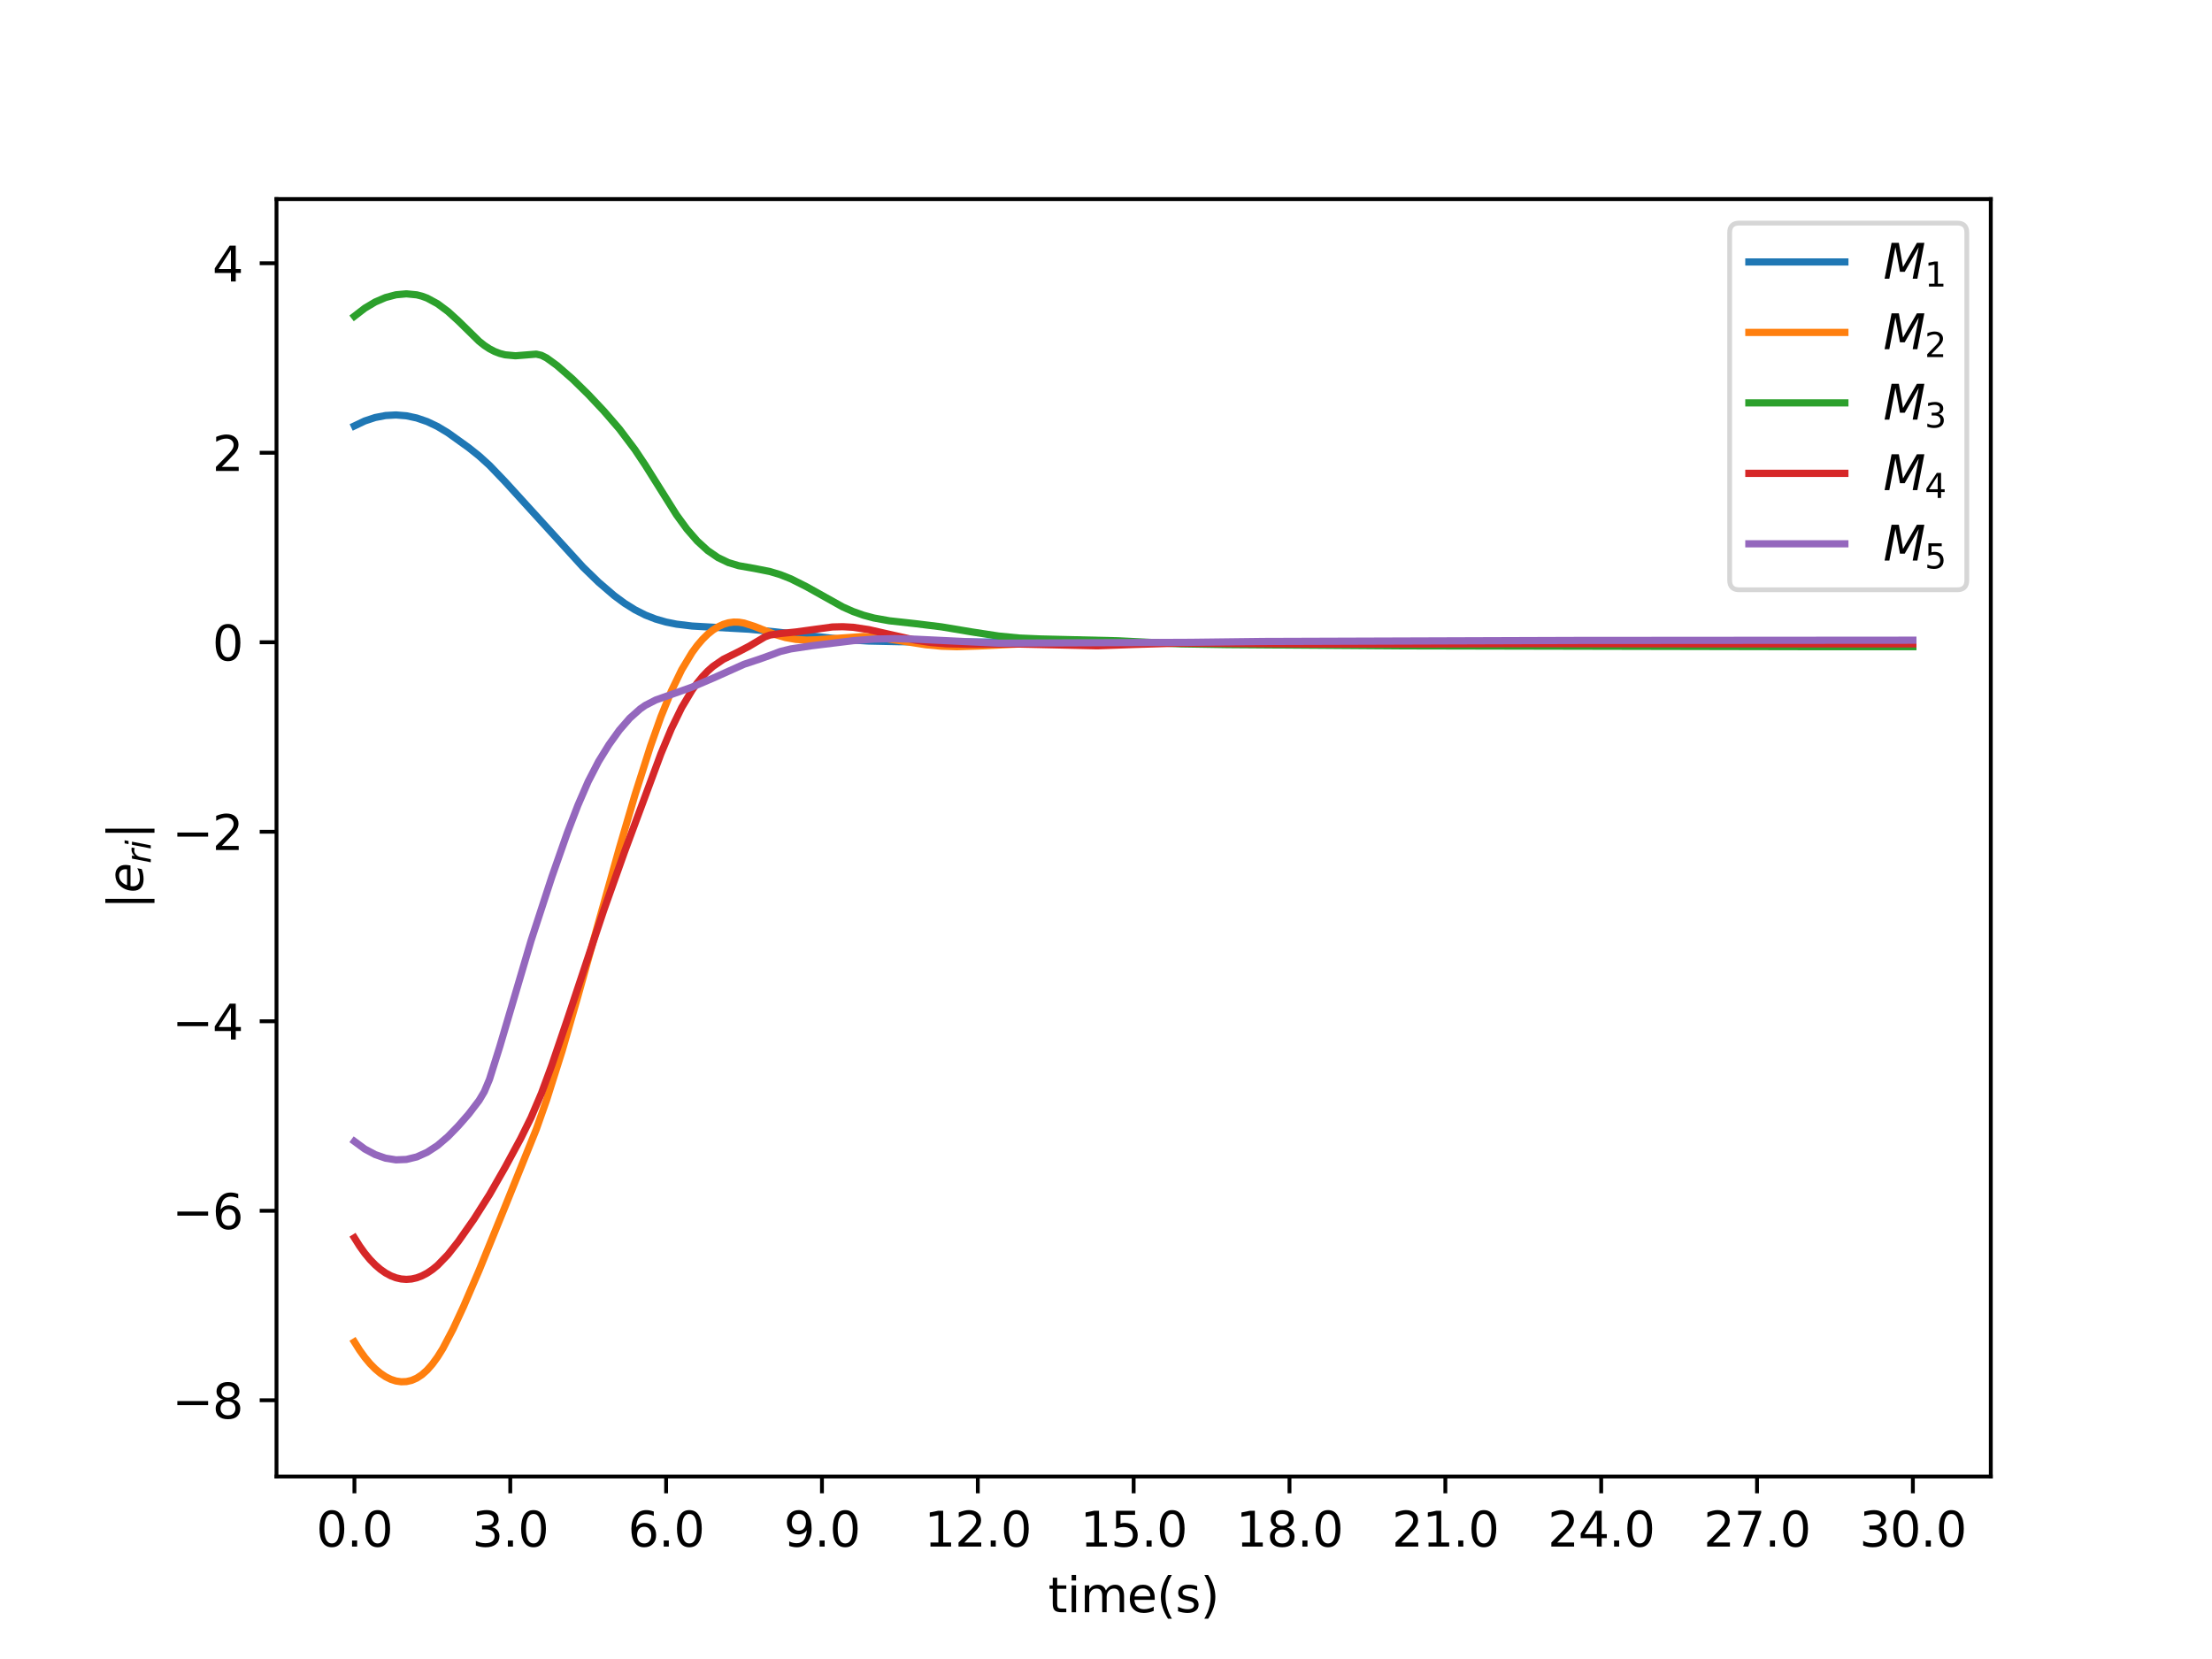 <?xml version="1.0" encoding="UTF-8" standalone="no"?>
<svg
   width="460.8pt"
   height="345.6pt"
   viewBox="0 0 460.8 345.6"
   version="1.1"
   id="svg456"
   sodipodi:docname="resultant_error_formal.svg"
   inkscape:version="1.1.2 (b8e25be833, 2022-02-05)"
   xmlns:inkscape="http://www.inkscape.org/namespaces/inkscape"
   xmlns:sodipodi="http://sodipodi.sourceforge.net/DTD/sodipodi-0.dtd"
   xmlns:xlink="http://www.w3.org/1999/xlink"
   xmlns="http://www.w3.org/2000/svg"
   xmlns:svg="http://www.w3.org/2000/svg"
   xmlns:rdf="http://www.w3.org/1999/02/22-rdf-syntax-ns#"
   xmlns:cc="http://creativecommons.org/ns#"
   xmlns:dc="http://purl.org/dc/elements/1.1/">
  <sodipodi:namedview
     id="namedview458"
     pagecolor="#ffffff"
     bordercolor="#666666"
     borderopacity="1.0"
     inkscape:pageshadow="2"
     inkscape:pageopacity="0.0"
     inkscape:pagecheckerboard="0"
     inkscape:document-units="pt"
     showgrid="false"
     inkscape:zoom="5.3585435"
     inkscape:cx="130.4459"
     inkscape:cy="240.92368"
     inkscape:window-width="2560"
     inkscape:window-height="1406"
     inkscape:window-x="-11"
     inkscape:window-y="-11"
     inkscape:window-maximized="1"
     inkscape:current-layer="matplotlib.axis_2" />
  <defs
     id="defs6">
    <style
       type="text/css"
       id="style4">*{stroke-linejoin: round; stroke-linecap: butt}</style>
    <path
       id="DejaVuSans-7c"
       d="M 1344,4891 V -1509 H 813 v 6400 z"
       transform="scale(0.016)" />
    <path
       id="DejaVuSans-Oblique-65-2"
       d="m 3078,2063 q 10,50 14,103 5,53 5,106 0,381 -224,603 -223,222 -607,222 -428,0 -757,-271 -328,-270 -496,-767 z m 500,-450 H 903 q -19,-119 -25,-188 -6,-69 -6,-119 0,-434 267,-672 267,-237 755,-237 375,0 709,84 335,85 622,247 L 3116,159 Q 2806,34 2476,-28 2147,-91 1806,-91 1078,-91 686,257 294,606 294,1247 q 0,547 195,1017 195,470 574,839 243,231 579,356 336,125 714,125 594,0 945,-356 352,-356 352,-956 0,-144 -19,-308 -18,-164 -56,-351 z"
       transform="scale(0.016)" />
    <path
       id="DejaVuSans-Oblique-72-4"
       d="m 2853,2969 q -87,47 -200,72 -112,25 -240,25 -460,0 -804,-349 -343,-348 -456,-933 L 800,0 H 225 l 684,3500 h 575 l -109,-544 q 228,303 545,465 318,163 677,163 94,0 184,-11 91,-10 182,-35 z"
       transform="scale(0.016)" />
    <path
       id="DejaVuSans-Oblique-69-9"
       d="m 1172,4863 h 575 L 1606,4134 H 1031 Z M 909,3500 h 575 L 800,0 H 225 Z"
       transform="scale(0.016)" />
  </defs>
  <g
     id="figure_1">
    <g
       id="patch_1">
      <path
         d="M 0 345.6  L 460.8 345.6  L 460.8 0  L 0 0  z "
         style="fill: #ffffff"
         id="path8" />
    </g>
    <g
       id="axes_1">
      <g
         id="patch_2">
        <path
           d="M 57.6 307.584  L 414.72 307.584  L 414.72 41.472  L 57.6 41.472  z "
           style="fill: #ffffff"
           id="path11" />
      </g>
      <g
         id="matplotlib.axis_1">
        <g
           id="xtick_1">
          <g
             id="line2d_1">
            <defs
               id="defs15">
              <path
                 id="m03c8c17de3"
                 d="M 0 0  L 0 3.5  "
                 style="stroke: #000000; stroke-width: 0.8" />
            </defs>
            <g
               id="g19">
              <use
                 xlink:href="#m03c8c17de3"
                 x="73.833"
                 y="307.584"
                 style="stroke: #000000; stroke-width: 0.8"
                 id="use17" />
            </g>
          </g>
          <g
             id="text_1">
            <!-- 0.0 -->
            <g
               transform="translate(65.881 322.182)scale(0.1 -0.1)"
               id="g32">
              <defs
                 id="defs24">
                <path
                   id="DejaVuSans-30"
                   d="M 2034 4250  Q 1547 4250 1301 3770  Q 1056 3291 1056 2328  Q 1056 1369 1301 889  Q 1547 409 2034 409  Q 2525 409 2770 889  Q 3016 1369 3016 2328  Q 3016 3291 2770 3770  Q 2525 4250 2034 4250  z M 2034 4750  Q 2819 4750 3233 4129  Q 3647 3509 3647 2328  Q 3647 1150 3233 529  Q 2819 -91 2034 -91  Q 1250 -91 836 529  Q 422 1150 422 2328  Q 422 3509 836 4129  Q 1250 4750 2034 4750  z "
                   transform="scale(0.016)" />
                <path
                   id="DejaVuSans-2e"
                   d="M 684 794  L 1344 794  L 1344 0  L 684 0  L 684 794  z "
                   transform="scale(0.016)" />
              </defs>
              <use
                 xlink:href="#DejaVuSans-30"
                 id="use26" />
              <use
                 xlink:href="#DejaVuSans-2e"
                 x="63.623"
                 id="use28" />
              <use
                 xlink:href="#DejaVuSans-30"
                 x="95.41"
                 id="use30" />
            </g>
          </g>
        </g>
        <g
           id="xtick_2">
          <g
             id="line2d_2">
            <g
               id="g38">
              <use
                 xlink:href="#m03c8c17de3"
                 x="106.298"
                 y="307.584"
                 style="stroke: #000000; stroke-width: 0.8"
                 id="use36" />
            </g>
          </g>
          <g
             id="text_2">
            <!-- 3.0 -->
            <g
               transform="translate(98.347 322.182)scale(0.1 -0.1)"
               id="g50">
              <defs
                 id="defs42">
                <path
                   id="DejaVuSans-33"
                   d="M 2597 2516  Q 3050 2419 3304 2112  Q 3559 1806 3559 1356  Q 3559 666 3084 287  Q 2609 -91 1734 -91  Q 1441 -91 1130 -33  Q 819 25 488 141  L 488 750  Q 750 597 1062 519  Q 1375 441 1716 441  Q 2309 441 2620 675  Q 2931 909 2931 1356  Q 2931 1769 2642 2001  Q 2353 2234 1838 2234  L 1294 2234  L 1294 2753  L 1863 2753  Q 2328 2753 2575 2939  Q 2822 3125 2822 3475  Q 2822 3834 2567 4026  Q 2313 4219 1838 4219  Q 1578 4219 1281 4162  Q 984 4106 628 3988  L 628 4550  Q 988 4650 1302 4700  Q 1616 4750 1894 4750  Q 2613 4750 3031 4423  Q 3450 4097 3450 3541  Q 3450 3153 3228 2886  Q 3006 2619 2597 2516  z "
                   transform="scale(0.016)" />
              </defs>
              <use
                 xlink:href="#DejaVuSans-33"
                 id="use44" />
              <use
                 xlink:href="#DejaVuSans-2e"
                 x="63.623"
                 id="use46" />
              <use
                 xlink:href="#DejaVuSans-30"
                 x="95.41"
                 id="use48" />
            </g>
          </g>
        </g>
        <g
           id="xtick_3">
          <g
             id="line2d_3">
            <g
               id="g56">
              <use
                 xlink:href="#m03c8c17de3"
                 x="138.764"
                 y="307.584"
                 style="stroke: #000000; stroke-width: 0.8"
                 id="use54" />
            </g>
          </g>
          <g
             id="text_3">
            <!-- 6.0 -->
            <g
               transform="translate(130.812 322.182)scale(0.1 -0.1)"
               id="g68">
              <defs
                 id="defs60">
                <path
                   id="DejaVuSans-36"
                   d="M 2113 2584  Q 1688 2584 1439 2293  Q 1191 2003 1191 1497  Q 1191 994 1439 701  Q 1688 409 2113 409  Q 2538 409 2786 701  Q 3034 994 3034 1497  Q 3034 2003 2786 2293  Q 2538 2584 2113 2584  z M 3366 4563  L 3366 3988  Q 3128 4100 2886 4159  Q 2644 4219 2406 4219  Q 1781 4219 1451 3797  Q 1122 3375 1075 2522  Q 1259 2794 1537 2939  Q 1816 3084 2150 3084  Q 2853 3084 3261 2657  Q 3669 2231 3669 1497  Q 3669 778 3244 343  Q 2819 -91 2113 -91  Q 1303 -91 875 529  Q 447 1150 447 2328  Q 447 3434 972 4092  Q 1497 4750 2381 4750  Q 2619 4750 2861 4703  Q 3103 4656 3366 4563  z "
                   transform="scale(0.016)" />
              </defs>
              <use
                 xlink:href="#DejaVuSans-36"
                 id="use62" />
              <use
                 xlink:href="#DejaVuSans-2e"
                 x="63.623"
                 id="use64" />
              <use
                 xlink:href="#DejaVuSans-30"
                 x="95.41"
                 id="use66" />
            </g>
          </g>
        </g>
        <g
           id="xtick_4">
          <g
             id="line2d_4">
            <g
               id="g74">
              <use
                 xlink:href="#m03c8c17de3"
                 x="171.229"
                 y="307.584"
                 style="stroke: #000000; stroke-width: 0.8"
                 id="use72" />
            </g>
          </g>
          <g
             id="text_4">
            <!-- 9.0 -->
            <g
               transform="translate(163.278 322.182)scale(0.1 -0.1)"
               id="g86">
              <defs
                 id="defs78">
                <path
                   id="DejaVuSans-39"
                   d="M 703 97  L 703 672  Q 941 559 1184 500  Q 1428 441 1663 441  Q 2288 441 2617 861  Q 2947 1281 2994 2138  Q 2813 1869 2534 1725  Q 2256 1581 1919 1581  Q 1219 1581 811 2004  Q 403 2428 403 3163  Q 403 3881 828 4315  Q 1253 4750 1959 4750  Q 2769 4750 3195 4129  Q 3622 3509 3622 2328  Q 3622 1225 3098 567  Q 2575 -91 1691 -91  Q 1453 -91 1209 -44  Q 966 3 703 97  z M 1959 2075  Q 2384 2075 2632 2365  Q 2881 2656 2881 3163  Q 2881 3666 2632 3958  Q 2384 4250 1959 4250  Q 1534 4250 1286 3958  Q 1038 3666 1038 3163  Q 1038 2656 1286 2365  Q 1534 2075 1959 2075  z "
                   transform="scale(0.016)" />
              </defs>
              <use
                 xlink:href="#DejaVuSans-39"
                 id="use80" />
              <use
                 xlink:href="#DejaVuSans-2e"
                 x="63.623"
                 id="use82" />
              <use
                 xlink:href="#DejaVuSans-30"
                 x="95.41"
                 id="use84" />
            </g>
          </g>
        </g>
        <g
           id="xtick_5">
          <g
             id="line2d_5">
            <g
               id="g92">
              <use
                 xlink:href="#m03c8c17de3"
                 x="203.695"
                 y="307.584"
                 style="stroke: #000000; stroke-width: 0.8"
                 id="use90" />
            </g>
          </g>
          <g
             id="text_5">
            <!-- 12.0 -->
            <g
               transform="translate(192.562 322.182)scale(0.1 -0.1)"
               id="g107">
              <defs
                 id="defs97">
                <path
                   id="DejaVuSans-31"
                   d="M 794 531  L 1825 531  L 1825 4091  L 703 3866  L 703 4441  L 1819 4666  L 2450 4666  L 2450 531  L 3481 531  L 3481 0  L 794 0  L 794 531  z "
                   transform="scale(0.016)" />
                <path
                   id="DejaVuSans-32"
                   d="M 1228 531  L 3431 531  L 3431 0  L 469 0  L 469 531  Q 828 903 1448 1529  Q 2069 2156 2228 2338  Q 2531 2678 2651 2914  Q 2772 3150 2772 3378  Q 2772 3750 2511 3984  Q 2250 4219 1831 4219  Q 1534 4219 1204 4116  Q 875 4013 500 3803  L 500 4441  Q 881 4594 1212 4672  Q 1544 4750 1819 4750  Q 2544 4750 2975 4387  Q 3406 4025 3406 3419  Q 3406 3131 3298 2873  Q 3191 2616 2906 2266  Q 2828 2175 2409 1742  Q 1991 1309 1228 531  z "
                   transform="scale(0.016)" />
              </defs>
              <use
                 xlink:href="#DejaVuSans-31"
                 id="use99" />
              <use
                 xlink:href="#DejaVuSans-32"
                 x="63.623"
                 id="use101" />
              <use
                 xlink:href="#DejaVuSans-2e"
                 x="127.246"
                 id="use103" />
              <use
                 xlink:href="#DejaVuSans-30"
                 x="159.033"
                 id="use105" />
            </g>
          </g>
        </g>
        <g
           id="xtick_6">
          <g
             id="line2d_6">
            <g
               id="g113">
              <use
                 xlink:href="#m03c8c17de3"
                 x="236.16"
                 y="307.584"
                 style="stroke: #000000; stroke-width: 0.8"
                 id="use111" />
            </g>
          </g>
          <g
             id="text_6">
            <!-- 15.0 -->
            <g
               transform="translate(225.027 322.182)scale(0.1 -0.1)"
               id="g127">
              <defs
                 id="defs117">
                <path
                   id="DejaVuSans-35"
                   d="M 691 4666  L 3169 4666  L 3169 4134  L 1269 4134  L 1269 2991  Q 1406 3038 1543 3061  Q 1681 3084 1819 3084  Q 2600 3084 3056 2656  Q 3513 2228 3513 1497  Q 3513 744 3044 326  Q 2575 -91 1722 -91  Q 1428 -91 1123 -41  Q 819 9 494 109  L 494 744  Q 775 591 1075 516  Q 1375 441 1709 441  Q 2250 441 2565 725  Q 2881 1009 2881 1497  Q 2881 1984 2565 2268  Q 2250 2553 1709 2553  Q 1456 2553 1204 2497  Q 953 2441 691 2322  L 691 4666  z "
                   transform="scale(0.016)" />
              </defs>
              <use
                 xlink:href="#DejaVuSans-31"
                 id="use119" />
              <use
                 xlink:href="#DejaVuSans-35"
                 x="63.623"
                 id="use121" />
              <use
                 xlink:href="#DejaVuSans-2e"
                 x="127.246"
                 id="use123" />
              <use
                 xlink:href="#DejaVuSans-30"
                 x="159.033"
                 id="use125" />
            </g>
          </g>
        </g>
        <g
           id="xtick_7">
          <g
             id="line2d_7">
            <g
               id="g133">
              <use
                 xlink:href="#m03c8c17de3"
                 x="268.625"
                 y="307.584"
                 style="stroke: #000000; stroke-width: 0.8"
                 id="use131" />
            </g>
          </g>
          <g
             id="text_7">
            <!-- 18.0 -->
            <g
               transform="translate(257.493 322.182)scale(0.1 -0.1)"
               id="g147">
              <defs
                 id="defs137">
                <path
                   id="DejaVuSans-38"
                   d="M 2034 2216  Q 1584 2216 1326 1975  Q 1069 1734 1069 1313  Q 1069 891 1326 650  Q 1584 409 2034 409  Q 2484 409 2743 651  Q 3003 894 3003 1313  Q 3003 1734 2745 1975  Q 2488 2216 2034 2216  z M 1403 2484  Q 997 2584 770 2862  Q 544 3141 544 3541  Q 544 4100 942 4425  Q 1341 4750 2034 4750  Q 2731 4750 3128 4425  Q 3525 4100 3525 3541  Q 3525 3141 3298 2862  Q 3072 2584 2669 2484  Q 3125 2378 3379 2068  Q 3634 1759 3634 1313  Q 3634 634 3220 271  Q 2806 -91 2034 -91  Q 1263 -91 848 271  Q 434 634 434 1313  Q 434 1759 690 2068  Q 947 2378 1403 2484  z M 1172 3481  Q 1172 3119 1398 2916  Q 1625 2713 2034 2713  Q 2441 2713 2670 2916  Q 2900 3119 2900 3481  Q 2900 3844 2670 4047  Q 2441 4250 2034 4250  Q 1625 4250 1398 4047  Q 1172 3844 1172 3481  z "
                   transform="scale(0.016)" />
              </defs>
              <use
                 xlink:href="#DejaVuSans-31"
                 id="use139" />
              <use
                 xlink:href="#DejaVuSans-38"
                 x="63.623"
                 id="use141" />
              <use
                 xlink:href="#DejaVuSans-2e"
                 x="127.246"
                 id="use143" />
              <use
                 xlink:href="#DejaVuSans-30"
                 x="159.033"
                 id="use145" />
            </g>
          </g>
        </g>
        <g
           id="xtick_8">
          <g
             id="line2d_8">
            <g
               id="g153">
              <use
                 xlink:href="#m03c8c17de3"
                 x="301.091"
                 y="307.584"
                 style="stroke: #000000; stroke-width: 0.8"
                 id="use151" />
            </g>
          </g>
          <g
             id="text_8">
            <!-- 21.0 -->
            <g
               transform="translate(289.958 322.182)scale(0.1 -0.1)"
               id="g164">
              <use
                 xlink:href="#DejaVuSans-32"
                 id="use156" />
              <use
                 xlink:href="#DejaVuSans-31"
                 x="63.623"
                 id="use158" />
              <use
                 xlink:href="#DejaVuSans-2e"
                 x="127.246"
                 id="use160" />
              <use
                 xlink:href="#DejaVuSans-30"
                 x="159.033"
                 id="use162" />
            </g>
          </g>
        </g>
        <g
           id="xtick_9">
          <g
             id="line2d_9">
            <g
               id="g170">
              <use
                 xlink:href="#m03c8c17de3"
                 x="333.556"
                 y="307.584"
                 style="stroke: #000000; stroke-width: 0.8"
                 id="use168" />
            </g>
          </g>
          <g
             id="text_9">
            <!-- 24.0 -->
            <g
               transform="translate(322.424 322.182)scale(0.1 -0.1)"
               id="g184">
              <defs
                 id="defs174">
                <path
                   id="DejaVuSans-34"
                   d="M 2419 4116  L 825 1625  L 2419 1625  L 2419 4116  z M 2253 4666  L 3047 4666  L 3047 1625  L 3713 1625  L 3713 1100  L 3047 1100  L 3047 0  L 2419 0  L 2419 1100  L 313 1100  L 313 1709  L 2253 4666  z "
                   transform="scale(0.016)" />
              </defs>
              <use
                 xlink:href="#DejaVuSans-32"
                 id="use176" />
              <use
                 xlink:href="#DejaVuSans-34"
                 x="63.623"
                 id="use178" />
              <use
                 xlink:href="#DejaVuSans-2e"
                 x="127.246"
                 id="use180" />
              <use
                 xlink:href="#DejaVuSans-30"
                 x="159.033"
                 id="use182" />
            </g>
          </g>
        </g>
        <g
           id="xtick_10">
          <g
             id="line2d_10">
            <g
               id="g190">
              <use
                 xlink:href="#m03c8c17de3"
                 x="366.022"
                 y="307.584"
                 style="stroke: #000000; stroke-width: 0.8"
                 id="use188" />
            </g>
          </g>
          <g
             id="text_10">
            <!-- 27.0 -->
            <g
               transform="translate(354.889 322.182)scale(0.1 -0.1)"
               id="g204">
              <defs
                 id="defs194">
                <path
                   id="DejaVuSans-37"
                   d="M 525 4666  L 3525 4666  L 3525 4397  L 1831 0  L 1172 0  L 2766 4134  L 525 4134  L 525 4666  z "
                   transform="scale(0.016)" />
              </defs>
              <use
                 xlink:href="#DejaVuSans-32"
                 id="use196" />
              <use
                 xlink:href="#DejaVuSans-37"
                 x="63.623"
                 id="use198" />
              <use
                 xlink:href="#DejaVuSans-2e"
                 x="127.246"
                 id="use200" />
              <use
                 xlink:href="#DejaVuSans-30"
                 x="159.033"
                 id="use202" />
            </g>
          </g>
        </g>
        <g
           id="xtick_11">
          <g
             id="line2d_11">
            <g
               id="g210">
              <use
                 xlink:href="#m03c8c17de3"
                 x="398.487"
                 y="307.584"
                 style="stroke: #000000; stroke-width: 0.8"
                 id="use208" />
            </g>
          </g>
          <g
             id="text_11">
            <!-- 30.0 -->
            <g
               transform="translate(387.354 322.182)scale(0.1 -0.1)"
               id="g221">
              <use
                 xlink:href="#DejaVuSans-33"
                 id="use213" />
              <use
                 xlink:href="#DejaVuSans-30"
                 x="63.623"
                 id="use215" />
              <use
                 xlink:href="#DejaVuSans-2e"
                 x="127.246"
                 id="use217" />
              <use
                 xlink:href="#DejaVuSans-30"
                 x="159.033"
                 id="use219" />
            </g>
          </g>
        </g>
        <g
           id="text_12">
          <!-- time(s) -->
          <g
             transform="translate(218.358 335.861)scale(0.1 -0.1)"
             id="g248">
            <defs
               id="defs232">
              <path
                 id="DejaVuSans-74"
                 d="M 1172 4494  L 1172 3500  L 2356 3500  L 2356 3053  L 1172 3053  L 1172 1153  Q 1172 725 1289 603  Q 1406 481 1766 481  L 2356 481  L 2356 0  L 1766 0  Q 1100 0 847 248  Q 594 497 594 1153  L 594 3053  L 172 3053  L 172 3500  L 594 3500  L 594 4494  L 1172 4494  z "
                 transform="scale(0.016)" />
              <path
                 id="DejaVuSans-69"
                 d="M 603 3500  L 1178 3500  L 1178 0  L 603 0  L 603 3500  z M 603 4863  L 1178 4863  L 1178 4134  L 603 4134  L 603 4863  z "
                 transform="scale(0.016)" />
              <path
                 id="DejaVuSans-6d"
                 d="M 3328 2828  Q 3544 3216 3844 3400  Q 4144 3584 4550 3584  Q 5097 3584 5394 3201  Q 5691 2819 5691 2113  L 5691 0  L 5113 0  L 5113 2094  Q 5113 2597 4934 2840  Q 4756 3084 4391 3084  Q 3944 3084 3684 2787  Q 3425 2491 3425 1978  L 3425 0  L 2847 0  L 2847 2094  Q 2847 2600 2669 2842  Q 2491 3084 2119 3084  Q 1678 3084 1418 2786  Q 1159 2488 1159 1978  L 1159 0  L 581 0  L 581 3500  L 1159 3500  L 1159 2956  Q 1356 3278 1631 3431  Q 1906 3584 2284 3584  Q 2666 3584 2933 3390  Q 3200 3197 3328 2828  z "
                 transform="scale(0.016)" />
              <path
                 id="DejaVuSans-65"
                 d="M 3597 1894  L 3597 1613  L 953 1613  Q 991 1019 1311 708  Q 1631 397 2203 397  Q 2534 397 2845 478  Q 3156 559 3463 722  L 3463 178  Q 3153 47 2828 -22  Q 2503 -91 2169 -91  Q 1331 -91 842 396  Q 353 884 353 1716  Q 353 2575 817 3079  Q 1281 3584 2069 3584  Q 2775 3584 3186 3129  Q 3597 2675 3597 1894  z M 3022 2063  Q 3016 2534 2758 2815  Q 2500 3097 2075 3097  Q 1594 3097 1305 2825  Q 1016 2553 972 2059  L 3022 2063  z "
                 transform="scale(0.016)" />
              <path
                 id="DejaVuSans-28"
                 d="M 1984 4856  Q 1566 4138 1362 3434  Q 1159 2731 1159 2009  Q 1159 1288 1364 580  Q 1569 -128 1984 -844  L 1484 -844  Q 1016 -109 783 600  Q 550 1309 550 2009  Q 550 2706 781 3412  Q 1013 4119 1484 4856  L 1984 4856  z "
                 transform="scale(0.016)" />
              <path
                 id="DejaVuSans-73"
                 d="M 2834 3397  L 2834 2853  Q 2591 2978 2328 3040  Q 2066 3103 1784 3103  Q 1356 3103 1142 2972  Q 928 2841 928 2578  Q 928 2378 1081 2264  Q 1234 2150 1697 2047  L 1894 2003  Q 2506 1872 2764 1633  Q 3022 1394 3022 966  Q 3022 478 2636 193  Q 2250 -91 1575 -91  Q 1294 -91 989 -36  Q 684 19 347 128  L 347 722  Q 666 556 975 473  Q 1284 391 1588 391  Q 1994 391 2212 530  Q 2431 669 2431 922  Q 2431 1156 2273 1281  Q 2116 1406 1581 1522  L 1381 1569  Q 847 1681 609 1914  Q 372 2147 372 2553  Q 372 3047 722 3315  Q 1072 3584 1716 3584  Q 2034 3584 2315 3537  Q 2597 3491 2834 3397  z "
                 transform="scale(0.016)" />
              <path
                 id="DejaVuSans-29"
                 d="M 513 4856  L 1013 4856  Q 1481 4119 1714 3412  Q 1947 2706 1947 2009  Q 1947 1309 1714 600  Q 1481 -109 1013 -844  L 513 -844  Q 928 -128 1133 580  Q 1338 1288 1338 2009  Q 1338 2731 1133 3434  Q 928 4138 513 4856  z "
                 transform="scale(0.016)" />
            </defs>
            <use
               xlink:href="#DejaVuSans-74"
               id="use234" />
            <use
               xlink:href="#DejaVuSans-69"
               x="39.209"
               id="use236" />
            <use
               xlink:href="#DejaVuSans-6d"
               x="66.992"
               id="use238" />
            <use
               xlink:href="#DejaVuSans-65"
               x="164.404"
               id="use240" />
            <use
               xlink:href="#DejaVuSans-28"
               x="225.928"
               id="use242" />
            <use
               xlink:href="#DejaVuSans-73"
               x="264.941"
               id="use244" />
            <use
               xlink:href="#DejaVuSans-29"
               x="317.041"
               id="use246" />
          </g>
        </g>
      </g>
      <g
         id="matplotlib.axis_2">
        <g
           id="ytick_1">
          <g
             id="line2d_12">
            <defs
               id="defs253">
              <path
                 id="m84591c138c"
                 d="M 0 0  L -3.5 0  "
                 style="stroke: #000000; stroke-width: 0.8" />
            </defs>
            <g
               id="g257">
              <use
                 xlink:href="#m84591c138c"
                 x="57.6"
                 y="291.704"
                 style="stroke: #000000; stroke-width: 0.8"
                 id="use255" />
            </g>
          </g>
          <g
             id="text_13">
            <!-- −8 -->
            <g
               transform="translate(35.858 295.503)scale(0.1 -0.1)"
               id="g267">
              <defs
                 id="defs261">
                <path
                   id="DejaVuSans-2212"
                   d="M 678 2272  L 4684 2272  L 4684 1741  L 678 1741  L 678 2272  z "
                   transform="scale(0.016)" />
              </defs>
              <use
                 xlink:href="#DejaVuSans-2212"
                 id="use263" />
              <use
                 xlink:href="#DejaVuSans-38"
                 x="83.789"
                 id="use265" />
            </g>
          </g>
        </g>
        <g
           id="ytick_2">
          <g
             id="line2d_13">
            <g
               id="g273">
              <use
                 xlink:href="#m84591c138c"
                 x="57.6"
                 y="252.226"
                 style="stroke: #000000; stroke-width: 0.8"
                 id="use271" />
            </g>
          </g>
          <g
             id="text_14">
            <!-- −6 -->
            <g
               transform="translate(35.858 256.025)scale(0.1 -0.1)"
               id="g280">
              <use
                 xlink:href="#DejaVuSans-2212"
                 id="use276" />
              <use
                 xlink:href="#DejaVuSans-36"
                 x="83.789"
                 id="use278" />
            </g>
          </g>
        </g>
        <g
           id="ytick_3">
          <g
             id="line2d_14">
            <g
               id="g286">
              <use
                 xlink:href="#m84591c138c"
                 x="57.6"
                 y="212.748"
                 style="stroke: #000000; stroke-width: 0.8"
                 id="use284" />
            </g>
          </g>
          <g
             id="text_15">
            <!-- −4 -->
            <g
               transform="translate(35.858 216.547)scale(0.1 -0.1)"
               id="g293">
              <use
                 xlink:href="#DejaVuSans-2212"
                 id="use289" />
              <use
                 xlink:href="#DejaVuSans-34"
                 x="83.789"
                 id="use291" />
            </g>
          </g>
        </g>
        <g
           id="ytick_4">
          <g
             id="line2d_15">
            <g
               id="g299">
              <use
                 xlink:href="#m84591c138c"
                 x="57.6"
                 y="173.27"
                 style="stroke: #000000; stroke-width: 0.8"
                 id="use297" />
            </g>
          </g>
          <g
             id="text_16">
            <!-- −2 -->
            <g
               transform="translate(35.858 177.069)scale(0.1 -0.1)"
               id="g306">
              <use
                 xlink:href="#DejaVuSans-2212"
                 id="use302" />
              <use
                 xlink:href="#DejaVuSans-32"
                 x="83.789"
                 id="use304" />
            </g>
          </g>
        </g>
        <g
           id="ytick_5">
          <g
             id="line2d_16">
            <g
               id="g312">
              <use
                 xlink:href="#m84591c138c"
                 x="57.6"
                 y="133.792"
                 style="stroke: #000000; stroke-width: 0.8"
                 id="use310" />
            </g>
          </g>
          <g
             id="text_17">
            <!-- 0 -->
            <g
               transform="translate(44.237 137.591)scale(0.1 -0.1)"
               id="g317">
              <use
                 xlink:href="#DejaVuSans-30"
                 id="use315" />
            </g>
          </g>
        </g>
        <g
           id="ytick_6">
          <g
             id="line2d_17">
            <g
               id="g323">
              <use
                 xlink:href="#m84591c138c"
                 x="57.6"
                 y="94.314"
                 style="stroke: #000000; stroke-width: 0.8"
                 id="use321" />
            </g>
          </g>
          <g
             id="text_18">
            <!-- 2 -->
            <g
               transform="translate(44.237 98.113)scale(0.1 -0.1)"
               id="g328">
              <use
                 xlink:href="#DejaVuSans-32"
                 id="use326" />
            </g>
          </g>
        </g>
        <g
           id="ytick_7">
          <g
             id="line2d_18">
            <g
               id="g334">
              <use
                 xlink:href="#m84591c138c"
                 x="57.6"
                 y="54.836"
                 style="stroke: #000000; stroke-width: 0.8"
                 id="use332" />
            </g>
          </g>
          <g
             id="text_19">
            <!-- 4 -->
            <g
               transform="translate(44.237 58.635)scale(0.1 -0.1)"
               id="g339">
              <use
                 xlink:href="#DejaVuSans-34"
                 id="use337" />
            </g>
          </g>
        </g>
      </g>
      <g
         id="line2d_19">
        <path
           d="M 73.833 88.723  L 75.997 87.693  L 78.161 86.975  L 80.326 86.56  L 82.49 86.442  L 84.655 86.616  L 86.819 87.077  L 88.983 87.823  L 91.148 88.849  L 93.312 90.154  L 97.641 93.257  L 99.805 94.984  L 101.969 96.948  L 105.216 100.333  L 121.449 118.137  L 124.695 121.29  L 127.942 124.076  L 130.106 125.674  L 132.271 127.029  L 134.435 128.124  L 136.599 128.967  L 138.764 129.587  L 140.928 130.021  L 144.175 130.415  L 148.503 130.663  L 156.079 131.077  L 161.489 131.625  L 175.558 133.216  L 180.969 133.541  L 187.462 133.684  L 245.9 133.891  L 398.487 133.906  L 398.487 133.906  "
           clip-path="url(#p4946c59be5)"
           style="fill: none; stroke: #1f77b4; stroke-width: 1.5; stroke-linecap: square"
           id="path365" />
      </g>
      <g
         id="line2d_20">
        <path
           d="M 73.833 279.545  L 74.915 281.266  L 75.997 282.773  L 77.079 284.07  L 78.161 285.167  L 79.244 286.073  L 80.326 286.799  L 81.408 287.34  L 82.49 287.689  L 83.572 287.845  L 84.655 287.807  L 85.737 287.562  L 86.819 287.091  L 87.901 286.377  L 88.983 285.408  L 90.065 284.178  L 91.148 282.691  L 92.23 280.959  L 94.394 276.844  L 96.559 272.178  L 99.805 264.643  L 105.216 251.366  L 111.709 235.275  L 113.873 229.13  L 117.12 218.871  L 120.367 207.601  L 129.024 176.678  L 132.271 165.605  L 135.517 155.416  L 137.681 149.313  L 139.846 143.984  L 142.01 139.515  L 144.175 135.927  L 145.257 134.457  L 146.339 133.194  L 147.421 132.131  L 148.503 131.258  L 149.585 130.571  L 150.668 130.065  L 151.75 129.738  L 152.832 129.589  L 153.914 129.613  L 154.996 129.792  L 157.161 130.485  L 161.489 132.191  L 163.654 132.821  L 165.818 133.203  L 167.983 133.341  L 170.147 133.276  L 179.887 132.59  L 183.133 132.819  L 187.462 133.465  L 192.873 134.315  L 196.119 134.619  L 199.366 134.715  L 203.695 134.585  L 215.599 133.993  L 223.174 133.968  L 235.078 133.912  L 244.817 133.921  L 264.297 134.144  L 289.187 133.927  L 336.803 133.968  L 372.515 133.972  L 398.487 133.968  L 398.487 133.968  "
           clip-path="url(#p4946c59be5)"
           style="fill: none; stroke: #ff7f0e; stroke-width: 1.5; stroke-linecap: square"
           id="path368" />
      </g>
      <g
         id="line2d_21">
        <path
           d="M 73.833 65.87  L 75.997 64.201  L 78.161 62.91  L 80.326 61.979  L 82.49 61.407  L 84.655 61.211  L 86.819 61.421  L 87.901 61.699  L 88.983 62.1  L 91.148 63.272  L 93.312 64.88  L 95.476 66.847  L 99.805 71.091  L 100.887 71.95  L 101.969 72.663  L 103.052 73.223  L 104.134 73.635  L 105.216 73.913  L 107.38 74.116  L 109.545 73.944  L 111.709 73.771  L 112.791 74.021  L 113.873 74.568  L 116.038 76.141  L 119.284 78.974  L 122.531 82.157  L 125.777 85.604  L 129.024 89.355  L 132.271 93.666  L 134.435 96.91  L 140.928 107.255  L 143.092 110.222  L 145.257 112.709  L 147.421 114.685  L 149.585 116.169  L 151.75 117.202  L 153.914 117.851  L 157.161 118.42  L 160.407 119.065  L 162.572 119.717  L 164.736 120.577  L 167.983 122.207  L 175.558 126.434  L 177.722 127.396  L 179.887 128.163  L 182.051 128.742  L 185.297 129.324  L 190.708 129.92  L 196.119 130.584  L 202.612 131.667  L 208.023 132.497  L 212.352 132.916  L 216.681 133.102  L 232.913 133.486  L 245.9 134.127  L 255.639 134.282  L 291.351 134.539  L 375.761 134.709  L 398.487 134.709  L 398.487 134.709  "
           clip-path="url(#p4946c59be5)"
           style="fill: none; stroke: #2ca02c; stroke-width: 1.5; stroke-linecap: square"
           id="path371" />
      </g>
      <g
         id="line2d_22">
        <path
           d="M 73.833 257.852  L 74.915 259.574  L 75.997 261.082  L 77.079 262.386  L 78.161 263.497  L 79.244 264.429  L 80.326 265.185  L 81.408 265.77  L 82.49 266.186  L 83.572 266.434  L 84.655 266.517  L 85.737 266.435  L 86.819 266.19  L 87.901 265.783  L 88.983 265.215  L 90.065 264.486  L 91.148 263.6  L 93.312 261.363  L 95.476 258.617  L 98.723 253.987  L 101.969 248.865  L 105.216 243.191  L 108.463 237.19  L 110.627 232.814  L 112.791 227.749  L 114.956 221.881  L 118.202 212.343  L 125.777 189.614  L 130.106 177.436  L 137.681 157.026  L 139.846 151.832  L 142.01 147.392  L 144.175 143.77  L 145.257 142.262  L 146.339 140.945  L 147.421 139.81  L 148.503 138.844  L 150.668 137.352  L 153.914 135.745  L 156.079 134.611  L 159.325 132.686  L 160.407 132.286  L 162.572 131.976  L 165.818 131.647  L 173.393 130.609  L 175.558 130.554  L 177.722 130.676  L 180.969 131.159  L 185.297 132.141  L 190.708 133.359  L 193.955 133.855  L 197.201 134.121  L 201.53 134.196  L 212.352 134.169  L 228.585 134.535  L 236.16 134.258  L 244.817 134.003  L 253.475 134.034  L 272.954 134.17  L 296.762 134.163  L 315.159 134.092  L 358.447 134.137  L 398.487 134.138  L 398.487 134.138  "
           clip-path="url(#p4946c59be5)"
           style="fill: none; stroke: #d62728; stroke-width: 1.5; stroke-linecap: square"
           id="path374" />
      </g>
      <g
         id="line2d_23">
        <path
           d="M 73.833 237.771  L 75.997 239.365  L 78.161 240.52  L 80.326 241.272  L 82.49 241.619  L 84.655 241.532  L 86.819 241.006  L 88.983 240.039  L 91.148 238.629  L 93.312 236.776  L 95.476 234.55  L 97.641 232.08  L 99.805 229.247  L 100.887 227.425  L 101.969 224.843  L 104.134 217.952  L 110.627 195.954  L 114.956 182.684  L 118.202 173.437  L 120.367 167.803  L 122.531 162.808  L 124.695 158.624  L 126.86 155.125  L 129.024 152.108  L 131.188 149.616  L 133.353 147.687  L 134.435 146.936  L 136.599 145.824  L 139.846 144.676  L 144.175 143.131  L 148.503 141.29  L 154.996 138.379  L 158.243 137.301  L 160.407 136.525  L 162.572 135.71  L 164.736 135.181  L 169.065 134.526  L 177.722 133.468  L 182.051 133.134  L 186.38 133.033  L 190.708 133.154  L 208.023 133.981  L 219.927 133.927  L 248.064 133.808  L 263.215 133.628  L 328.145 133.417  L 398.487 133.366  L 398.487 133.366  "
           clip-path="url(#p4946c59be5)"
           style="fill: none; stroke: #9467bd; stroke-width: 1.5; stroke-linecap: square"
           id="path377" />
      </g>
      <g
         id="patch_3">
        <path
           d="M 57.6 307.584  L 57.6 41.472  "
           style="fill: none; stroke: #000000; stroke-width: 0.8; stroke-linejoin: miter; stroke-linecap: square"
           id="path380" />
      </g>
      <g
         id="patch_4">
        <path
           d="M 414.72 307.584  L 414.72 41.472  "
           style="fill: none; stroke: #000000; stroke-width: 0.8; stroke-linejoin: miter; stroke-linecap: square"
           id="path383" />
      </g>
      <g
         id="patch_5">
        <path
           d="M 57.6 307.584  L 414.72 307.584  "
           style="fill: none; stroke: #000000; stroke-width: 0.8; stroke-linejoin: miter; stroke-linecap: square"
           id="path386" />
      </g>
      <g
         id="patch_6">
        <path
           d="M 57.6 41.472  L 414.72 41.472  "
           style="fill: none; stroke: #000000; stroke-width: 0.8; stroke-linejoin: miter; stroke-linecap: square"
           id="path389" />
      </g>
      <g
         id="legend_1">
        <g
           id="patch_7">
          <path
             d="M 362.32 122.863  L 407.72 122.863  Q 409.72 122.863 409.72 120.863  L 409.72 48.472  Q 409.72 46.472 407.72 46.472  L 362.32 46.472  Q 360.32 46.472 360.32 48.472  L 360.32 120.863  Q 360.32 122.863 362.32 122.863  z "
             style="fill: #ffffff; opacity: 0.8; stroke: #cccccc; stroke-linejoin: miter"
             id="path392" />
        </g>
        <g
           id="line2d_24">
          <path
             d="M 364.32 54.57  L 374.32 54.57  L 384.32 54.57  "
             style="fill: none; stroke: #1f77b4; stroke-width: 1.5; stroke-linecap: square"
             id="path395" />
        </g>
        <g
           id="text_21">
          <!-- $M_1$ -->
          <g
             transform="translate(392.32 58.07)scale(0.1 -0.1)"
             id="g405">
            <defs
               id="defs399">
              <path
                 id="DejaVuSans-Oblique-4d"
                 d="M 1081 4666  L 2028 4666  L 2572 1522  L 4378 4666  L 5350 4666  L 4441 0  L 3828 0  L 4622 4091  L 2791 897  L 2175 897  L 1581 4103  L 788 0  L 172 0  L 1081 4666  z "
                 transform="scale(0.016)" />
            </defs>
            <use
               xlink:href="#DejaVuSans-Oblique-4d"
               transform="translate(0 0.094)"
               id="use401" />
            <use
               xlink:href="#DejaVuSans-31"
               transform="translate(86.279 -16.312)scale(0.7)"
               id="use403" />
          </g>
        </g>
        <g
           id="line2d_25">
          <path
             d="M 364.32 69.249  L 374.32 69.249  L 384.32 69.249  "
             style="fill: none; stroke: #ff7f0e; stroke-width: 1.5; stroke-linecap: square"
             id="path408" />
        </g>
        <g
           id="text_22">
          <!-- $M_2$ -->
          <g
             transform="translate(392.32 72.749)scale(0.1 -0.1)"
             id="g415">
            <use
               xlink:href="#DejaVuSans-Oblique-4d"
               transform="translate(0 0.094)"
               id="use411" />
            <use
               xlink:href="#DejaVuSans-32"
               transform="translate(86.279 -16.312)scale(0.7)"
               id="use413" />
          </g>
        </g>
        <g
           id="line2d_26">
          <path
             d="M 364.32 83.927  L 374.32 83.927  L 384.32 83.927  "
             style="fill: none; stroke: #2ca02c; stroke-width: 1.5; stroke-linecap: square"
             id="path418" />
        </g>
        <g
           id="text_23">
          <!-- $M_3$ -->
          <g
             transform="translate(392.32 87.427)scale(0.1 -0.1)"
             id="g425">
            <use
               xlink:href="#DejaVuSans-Oblique-4d"
               transform="translate(0 0.094)"
               id="use421" />
            <use
               xlink:href="#DejaVuSans-33"
               transform="translate(86.279 -16.312)scale(0.7)"
               id="use423" />
          </g>
        </g>
        <g
           id="line2d_27">
          <path
             d="M 364.32 98.605  L 374.32 98.605  L 384.32 98.605  "
             style="fill: none; stroke: #d62728; stroke-width: 1.5; stroke-linecap: square"
             id="path428" />
        </g>
        <g
           id="text_24">
          <!-- $M_4$ -->
          <g
             transform="translate(392.32 102.105)scale(0.1 -0.1)"
             id="g435">
            <use
               xlink:href="#DejaVuSans-Oblique-4d"
               transform="translate(0 0.094)"
               id="use431" />
            <use
               xlink:href="#DejaVuSans-34"
               transform="translate(86.279 -16.312)scale(0.7)"
               id="use433" />
          </g>
        </g>
        <g
           id="line2d_28">
          <path
             d="M 364.32 113.283  L 374.32 113.283  L 384.32 113.283  "
             style="fill: none; stroke: #9467bd; stroke-width: 1.5; stroke-linecap: square"
             id="path438" />
        </g>
        <g
           id="text_25">
          <!-- $M_5$ -->
          <g
             transform="translate(392.32 116.783)scale(0.1 -0.1)"
             id="g445">
            <use
               xlink:href="#DejaVuSans-Oblique-4d"
               transform="translate(0 0.094)"
               id="use441" />
            <use
               xlink:href="#DejaVuSans-35"
               transform="translate(86.279 -16.312)scale(0.7)"
               id="use443" />
          </g>
        </g>
      </g>
    </g>
  </g>
  <g
     id="text_25-1"
     style="stroke-linecap:butt;stroke-linejoin:round"
     transform="translate(16.269,5.869)">
    <!-- $|e_{ri}|$ -->
    <g
       transform="matrix(0,-0.1,-0.1,0,13.555,183.528)"
       id="g486">
      <defs
         id="defs474">
        <path
           id="path481"
           d="M 1344,4891 V -1509 H 813 v 6400 z"
           transform="scale(0.016)" />
        <path
           id="path483"
           d="m 3078,2063 q 10,50 14,103 5,53 5,106 0,381 -224,603 -223,222 -607,222 -428,0 -757,-271 -328,-270 -496,-767 z m 500,-450 H 903 q -19,-119 -25,-188 -6,-69 -6,-119 0,-434 267,-672 267,-237 755,-237 375,0 709,84 335,85 622,247 L 3116,159 Q 2806,34 2476,-28 2147,-91 1806,-91 1078,-91 686,257 294,606 294,1247 q 0,547 195,1017 195,470 574,839 243,231 579,356 336,125 714,125 594,0 945,-356 352,-356 352,-956 0,-144 -19,-308 -18,-164 -56,-351 z"
           transform="scale(0.016)" />
        <path
           id="path485"
           d="m 2853,2969 q -87,47 -200,72 -112,25 -240,25 -460,0 -804,-349 -343,-348 -456,-933 L 800,0 H 225 l 684,3500 h 575 l -109,-544 q 228,303 545,465 318,163 677,163 94,0 184,-11 91,-10 182,-35 z"
           transform="scale(0.016)" />
        <path
           id="path487"
           d="m 1172,4863 h 575 L 1606,4134 H 1031 Z M 909,3500 h 575 L 800,0 H 225 Z"
           transform="scale(0.016)" />
      </defs>
      <use
         xlink:href="#DejaVuSans-7c"
         transform="translate(0,0.578)"
         id="use476"
         x="0"
         y="0"
         width="100%"
         height="100%" />
      <use
         xlink:href="#DejaVuSans-Oblique-65-2"
         transform="translate(33.691,0.578)"
         id="use478"
         x="0"
         y="0"
         width="100%"
         height="100%" />
      <use
         xlink:href="#DejaVuSans-Oblique-72-4"
         transform="matrix(0.7,0,0,0.7,95.215,-15.828)"
         id="use480"
         x="0"
         y="0"
         width="100%"
         height="100%" />
      <use
         xlink:href="#DejaVuSans-Oblique-69-9"
         transform="matrix(0.7,0,0,0.7,123.994,-15.828)"
         id="use482"
         x="0"
         y="0"
         width="100%"
         height="100%" />
      <use
         xlink:href="#DejaVuSans-7c"
         transform="translate(146.177,0.578)"
         id="use484"
         x="0"
         y="0"
         width="100%"
         height="100%" />
    </g>
  </g>
  <defs
     id="defs454">
    <clipPath
       id="p4946c59be5">
      <rect
         x="57.6"
         y="41.472"
         width="357.12"
         height="266.112"
         id="rect451" />
    </clipPath>
  </defs>
</svg>
